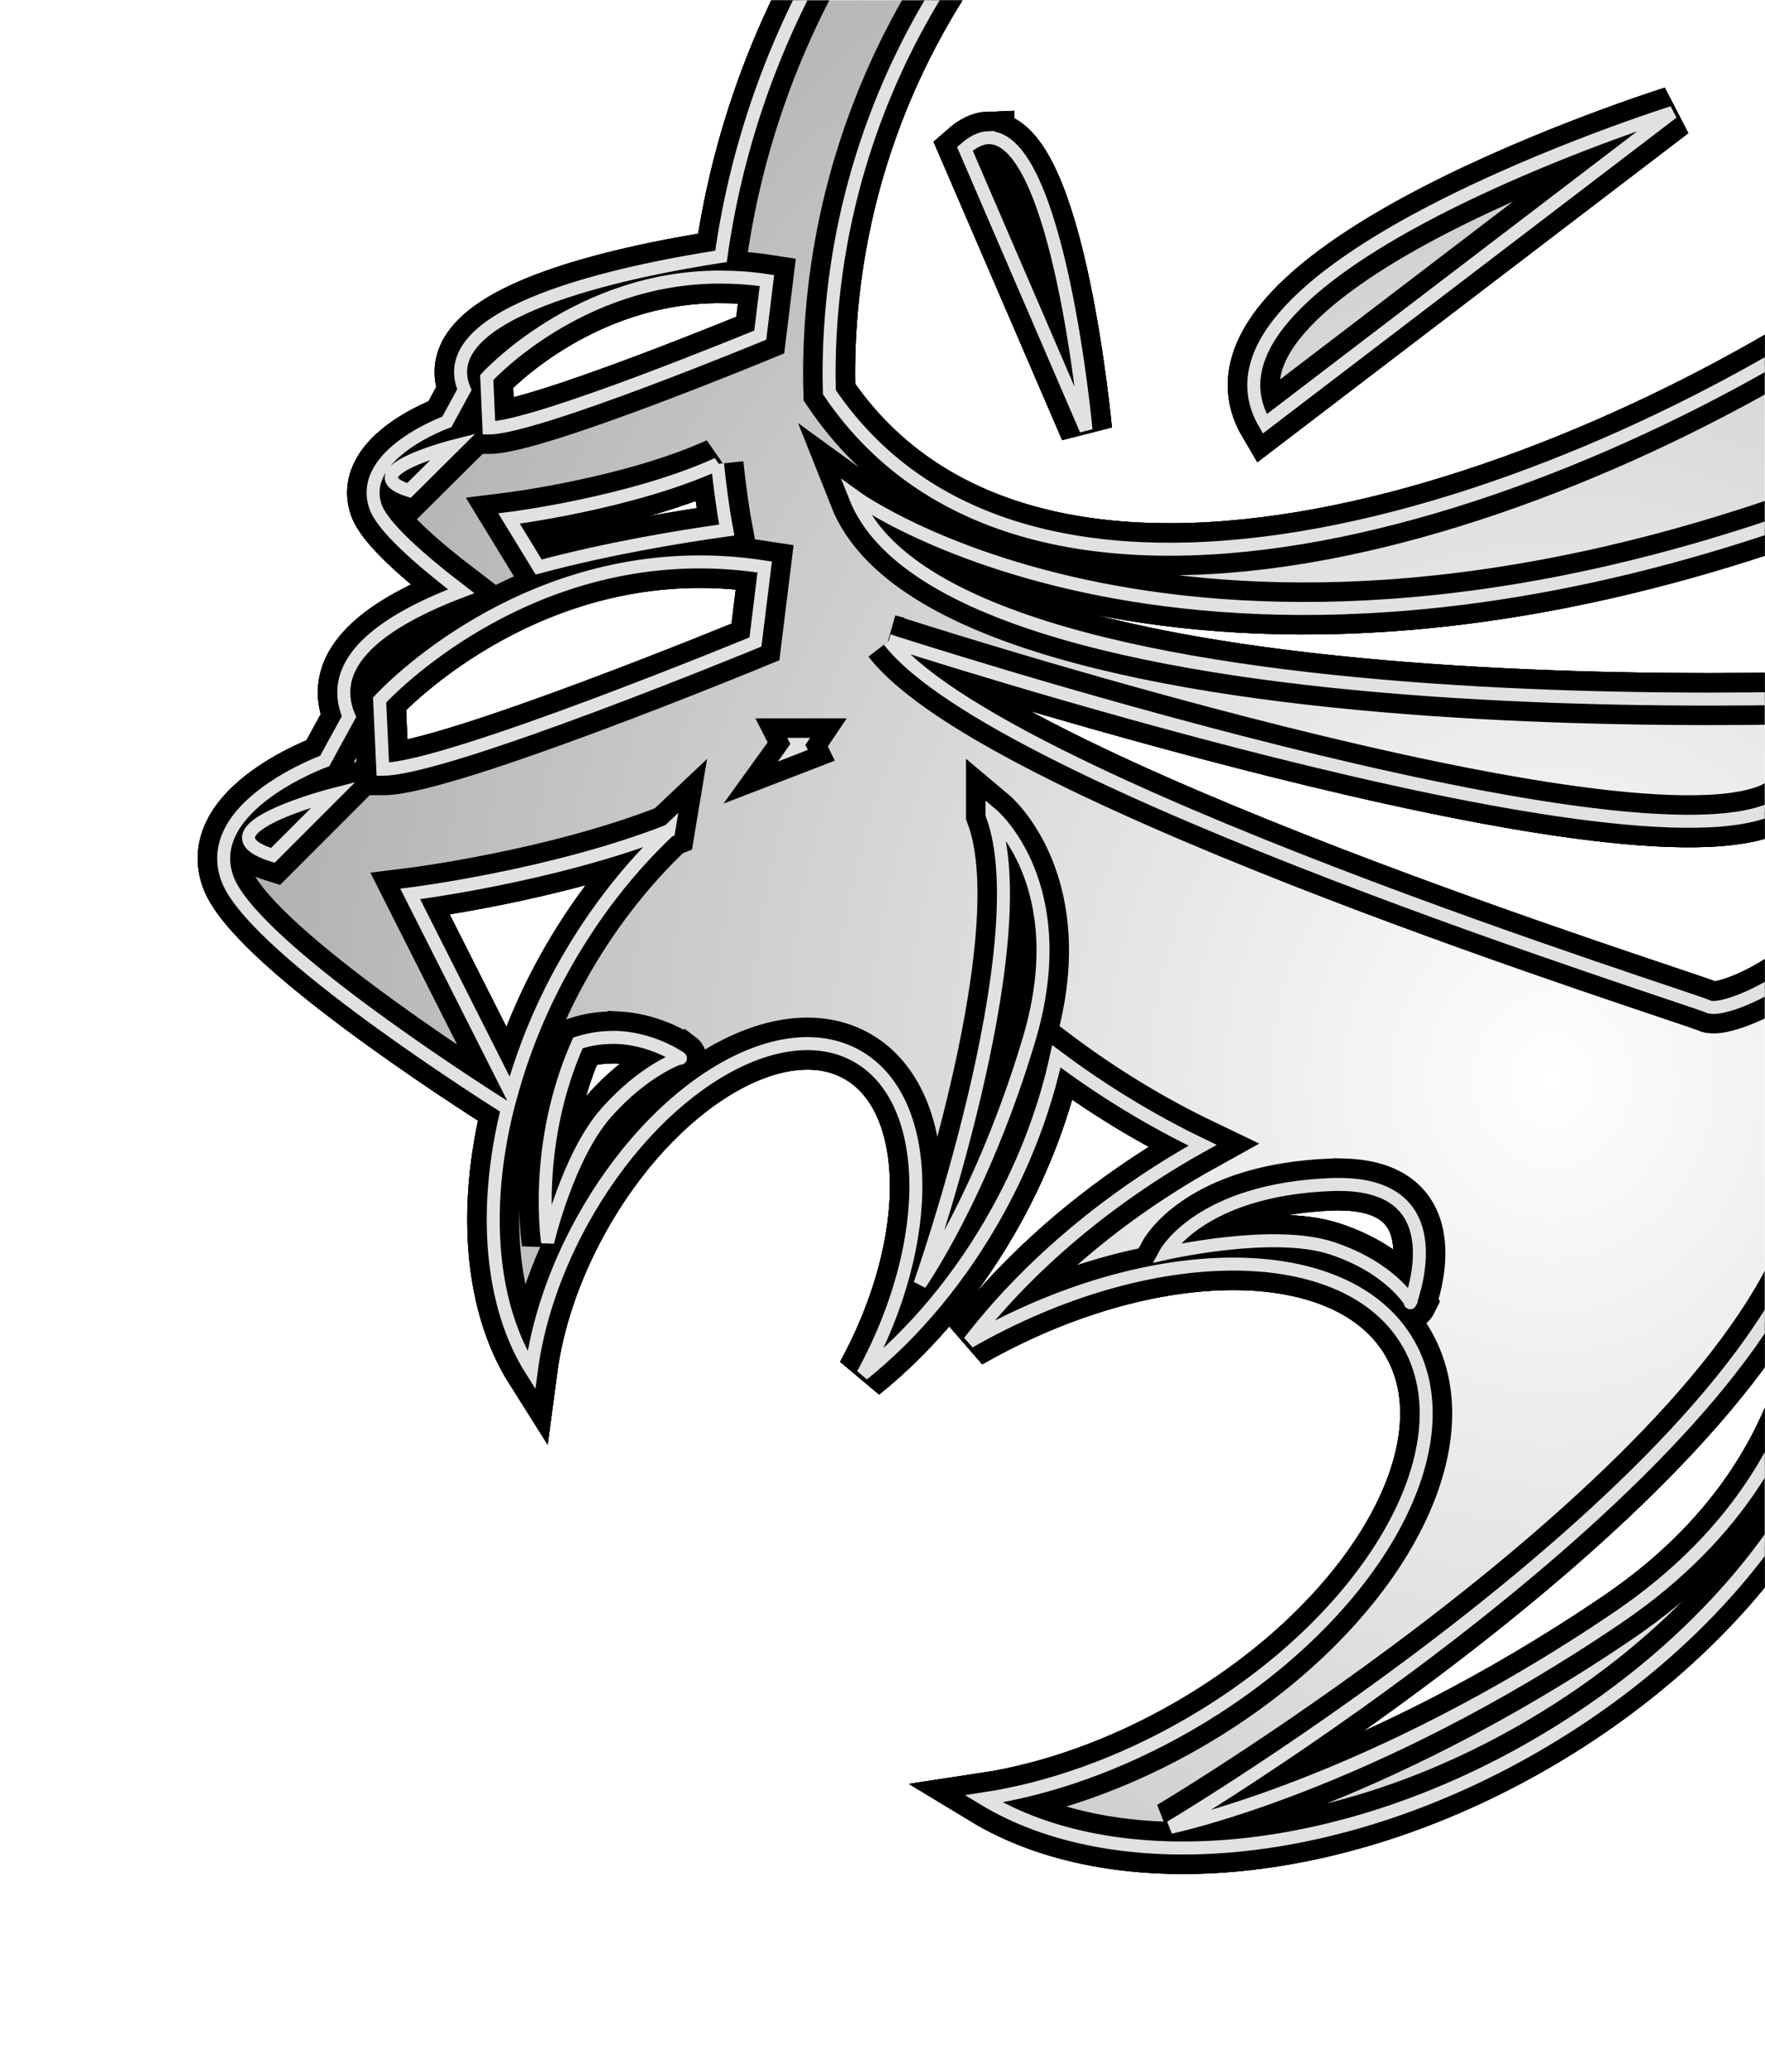 <?xml version="1.0" encoding="UTF-8" standalone="no"?>
<!-- Created with Inkscape (http://www.inkscape.org/) -->

<svg
   xmlns:dc="http://purl.org/dc/elements/1.1/"
   xmlns:cc="http://creativecommons.org/ns#"
   xmlns:rdf="http://www.w3.org/1999/02/22-rdf-syntax-ns#"
   xmlns:svg="http://www.w3.org/2000/svg"
   xmlns="http://www.w3.org/2000/svg"
   xmlns:xlink="http://www.w3.org/1999/xlink"
   xmlns:sodipodi="http://sodipodi.sourceforge.net/DTD/sodipodi-0.dtd"
   xmlns:inkscape="http://www.inkscape.org/namespaces/inkscape"
   width="520"
   height="610"
   id="svg8248"
   version="1.1"
   inkscape:version="0.47 r22583"
   sodipodi:docname="big-fred.svg"
   inkscape:export-filename="big-fred.png"
   inkscape:export-xdpi="90"
   inkscape:export-ydpi="90">
  <defs
     id="defs8250">
    <filter
       color-interpolation-filters="sRGB"
       id="filter4685"
       inkscape:collect="always">
      <feGaussianBlur
         id="feGaussianBlur4687"
         stdDeviation="6.346"
         inkscape:collect="always" />
    </filter>
    <filter
       color-interpolation-filters="sRGB"
       id="filter4330"
       inkscape:collect="always">
      <feGaussianBlur
         id="feGaussianBlur4332"
         stdDeviation="2.115"
         inkscape:collect="always" />
    </filter>
    <radialGradient
       inkscape:collect="always"
       xlink:href="#linearGradient4671-1"
       id="radialGradient8084"
       gradientUnits="userSpaceOnUse"
       gradientTransform="matrix(1.973,0,0,2.194,-820.48,-1409.561)"
       cx="817"
       cy="1136.282"
       fx="817"
       fy="1136.282"
       r="102.087" />
    <linearGradient
       id="linearGradient4671-1">
      <stop
         id="stop4673-3"
         offset="0"
         style="stop-color:#ffffff;stop-opacity:1;" />
      <stop
         id="stop4675-3"
         offset="1"
         style="stop-color:#646464;stop-opacity:1;" />
    </linearGradient>
    <clipPath
       clipPathUnits="userSpaceOnUse"
       id="clipPath3850">
      <rect
         style="fill:#ffffff;fill-opacity:1;fill-rule:nonzero;stroke:none"
         id="rect3852"
         width="135.808"
         height="159.314"
         x="-910.862"
         y="1000.362"
         transform="scale(-1,1)" />
    </clipPath>
  </defs>
  <sodipodi:namedview
     id="base"
     pagecolor="#ffffff"
     bordercolor="#666666"
     borderopacity="1.0"
     inkscape:pageopacity="0.0"
     inkscape:pageshadow="2"
     inkscape:zoom="0.2962963"
     inkscape:cx="-614.73214"
     inkscape:cy="334.78571"
     inkscape:document-units="px"
     inkscape:current-layer="layer1"
     showgrid="false"
     inkscape:window-width="1912"
     inkscape:window-height="1153"
     inkscape:window-x="0"
     inkscape:window-y="0"
     inkscape:window-maximized="1" />
  <g
     inkscape:label="Layer 1"
     inkscape:groupmode="layer"
     id="layer1"
     transform="translate(0,-442.362)">
    <g
       transform="matrix(-3.829,0,0,3.829,3487.622,-3387.948)"
       style="display:inline"
       inkscape:label="Fred"
       id="g8072"
       clip-path="url(#clipPath3850)">
      <path
         inkscape:connector-curvature="0"
         inkscape:export-ydpi="90"
         inkscape:export-xdpi="90"
         inkscape:export-filename="./path4328.png"
         inkscape:label="white outline"
         id="path8074"
         d="m 780.974,923.538 c -12.745,0.228 -24.527,15.452 -24.527,15.452 -19.425,-16.031 -19.303,21.511 -19.303,21.511 -18.071,8.34 -13.392,37.919 -13.392,37.919 l 5.641,1.251 c -4.529,8.872 -7.088,18.887 -7.088,29.482 0,3.128 0.232,6.185 0.662,9.198 -9.558,1.619 -27.951,5.863 -24.773,14.128 l -1.692,3.409 c 0,0 -8.524,3.41 -6.819,8.952 1.023,3.324 9.226,9.987 15.648,14.815 -2.342,0.925 -9.753,4.272 -7.922,9.296 2.165,5.939 29.752,21.928 29.752,21.928 l -13.515,-20.554 c 0,0 24.237,-2.856 32.769,-10.62 1.08,0.887 2.176,1.755 3.311,2.575 -4.696,2.233 -7.788,5.181 -6.328,8.977 l -1.717,3.409 c 0,0 -8.524,3.41 -6.819,8.953 1.706,5.542 23.448,20.456 23.448,20.456 l -10.669,-19.18 c 0,0 12.053,-1.668 20.382,-5.985 -0.875,11.923 8.774,26.527 24.773,35.736 15.5,8.922 32.352,10.087 42.359,4.022 -4.974,-0.751 -10.43,-2.634 -15.697,-5.666 -14.046,-8.085 -21.646,-21.241 -16.973,-29.359 4.657,-8.091 19.767,-8.127 33.774,-0.123 -4.228,-5.471 -10.053,-10.575 -17.12,-14.643 -0.278,-0.16 -0.555,-0.311 -0.834,-0.466 3.992,-1.913 7.755,-4.218 11.258,-6.843 0.847,3.89 2.325,7.923 4.489,11.847 2.857,5.182 6.486,9.466 10.4,12.607 -5.62,-10.271 -5.418,-21.232 0.515,-24.503 5.953,-3.282 15.415,2.429 21.094,12.73 2.129,3.863 3.421,7.835 3.9,11.454 3.124,-4.947 3.775,-12.302 1.84,-20.113 3.279,-2.074 19.882,-12.767 21.584,-17.782 1.881,-5.542 -7.53,-8.952 -7.53,-8.952 l -1.864,-3.409 c 1.775,-4.184 -2.563,-7.337 -8.634,-9.639 3.279,-2.506 6.083,-5.008 6.598,-6.524 1.368,-4.035 -5.494,-6.5 -5.494,-6.5 l -1.349,-2.477 c 2.537,-5.98 -12.039,-9.06 -19.745,-10.252 -4.513,-32.047 -32.505,-56.756 -66.199,-56.756 -16.178,0 -31.043,5.687 -42.629,15.158 2.164,-6.151 3.679,-11.16 3.679,-11.16 8.01,1.763 16.016,-19.426 16.016,-19.426 6.942,1.528 33.921,-7.088 33.921,-7.088 0,0 8.906,9.218 13.22,2.33 4.315,-6.887 13.22,0.123 13.22,0.123 -20.577,-28.602 -26.22,-8.021 -26.22,-8.021 l -5.715,-4.611 c -4.343,-5.269 -9.077,-7.146 -13.686,-7.064 z m 0.196,3.041 c 8.854,-0.278 12.092,8.119 12.092,8.118 -4.063,2.598 -30.978,1.913 -30.978,1.913 8.075,-7.375 14.248,-9.886 18.886,-10.032 z m -30.291,12.411 c 1.938,-0.06 3.311,0.662 3.311,0.662 l -9.811,14.864 c -2.369,2.57 -1.016,5.484 0.491,7.456 1.177,0.939 2.109,1.812 2.158,2.281 0,0 -1.113,-0.912 -2.158,-2.281 -2.189,-1.745 -5.249,-3.704 -5.249,-3.704 1.848,-16.206 7.559,-19.163 11.258,-19.279 z M 737.511,963.91 c -4.339,3.847 -1.324,25.876 -1.324,25.876 l -9.713,4.415 C 725.094,974.694 737.511,963.91 737.511,963.91 z m 51.655,8.339 c 32.054,0 57.885,25.483 57.885,56.904 0,0.454 -0.014,0.898 -0.024,1.349 -15.733,23.26 -57.603,8.702 -81.922,-8.388 -23.077,-16.218 -31.718,1.335 -33.848,7.162 -5e-5,-0.041 0,-0.082 0,-0.123 0,-31.421 25.855,-56.904 57.909,-56.904 z m -7.015,36.742 31.371,23.939 c 6.992,-11.866 -31.371,-23.939 -31.371,-23.939 z m 52.66,1.938 c -5.438,-0.174 -7.53,22.467 -7.53,22.467 l 9.32,-21.609 c -0.636,-0.556 -1.228,-0.84 -1.79,-0.859 z m 20.554,10.719 c 10.993,-0.044 18.028,7.726 18.028,7.726 l -0.172,3.875 c -3.592,0 -20.873,-7.138 -20.873,-7.138 l -0.515,-4.194 c 1.219,-0.189 2.395,-0.265 3.532,-0.27 z m -98.894,12.264 c 4.135,-0.103 9.983,3.924 9.983,3.924 51.381,20.491 78.586,0.711 78.586,0.711 -7.556,19.077 -81.606,15.546 -86.14,14.839 -4.535,-0.707 -8.3,-10.614 -6.034,-16.973 0.638,-1.789 1.987,-2.462 3.605,-2.502 z m 119.473,0.736 c 0,0 7.881,2.014 3.434,3.409 l -3.434,-3.409 z m -20.309,1.373 c 6.669,3.031 16.041,4.194 16.041,4.194 l -2.281,3.728 c -5.385,-1.438 -10.789,-2.328 -14.471,-2.845 0.312,-1.669 0.53,-3.367 0.711,-5.077 z m -132.84,4.562 c 1.417,0.01 2.872,0.133 4.39,0.392 l -0.638,5.739 c 0,0 -21.523,9.811 -25.999,9.811 l -0.221,-5.322 c 0,0 8.77,-10.681 22.467,-10.62 z m 134.067,2.968 c 15.107,-0.061 24.773,10.62 24.773,10.62 l -0.245,5.322 c -4.937,0 -28.673,-9.786 -28.673,-9.786 l -0.711,-5.764 c 1.675,-0.26 3.294,-0.386 4.856,-0.392 z m -14.422,6.058 c -8.449,10.87 -61.735,27.494 -63.035,28.133 -1.301,0.639 -9.737,-3.201 -9.737,-7.677 0,-4.476 4.538,-7.677 4.538,-7.677 11.047,5.755 68.235,-12.779 68.235,-12.779 z m -114.2,6.671 c 0.905,1.962 1.928,3.861 3.017,5.715 -12.042,2.337 -26.251,6.645 -23.031,13.711 l -0.221,0.368 -5.543,-9.958 c 0,0 19.01,-2.633 25.778,-9.835 z m 121.214,1.3 c 0.054,0.08 0.09,0.166 0.147,0.245 -0.075,-0.029 -0.145,-0.07 -0.221,-0.098 0.024,-0.049 0.049,-0.098 0.074,-0.147 z m -152.315,0.859 -4.268,4.685 c -5.542,-1.918 4.268,-4.685 4.268,-4.685 z m 188.027,2.992 c 0,0 10.797,2.767 4.685,4.685 l -4.685,-4.685 z m -145.742,1.521 c 1.798,0.01 3.665,0.139 5.592,0.417 l -0.809,6.181 c 0,0 -27.308,10.498 -32.989,10.498 l -0.27,-5.715 c 0,0 11.091,-11.446 28.476,-11.381 z m 95.093,0.024 c -3.726,9.802 5.543,36.104 5.543,36.104 0,0 -4.818,-6.853 -8.388,-18.788 -3.57,-11.935 2.845,-17.316 2.845,-17.316 z m 24.871,1.251 c 8.901,3.496 19.892,4.856 19.892,4.856 l -7.775,15.403 c -0.882,-3.175 -2.153,-6.398 -3.9,-9.566 -2.312,-4.195 -5.148,-7.803 -8.217,-10.694 z m -91.414,15.133 c 1.417,0.01 2.872,0.133 4.39,0.392 l -0.638,5.764 c 0,0 -21.523,9.786 -25.999,9.786 l -0.196,-5.322 c 0,0 8.745,-10.681 22.443,-10.62 z m 95.313,0.76 c 0.203,-0.01 0.402,-0.01 0.613,0 0.782,0.014 1.608,0.14 2.477,0.417 3.503,7.89 2.33,15.329 2.33,15.329 0,0 -1.548,-6.594 -4.489,-9.934 -2.941,-3.339 -5.69,-4.243 -5.69,-4.243 -0.367,0.279 1.708,-1.409 4.758,-1.57 z m -156.411,1.987 -5.396,5.004 c -7.035,-2.056 5.396,-5.004 5.396,-5.004 z m 100.562,9.32 c 0.29,-0.01 0.59,-0.012 0.907,0 10.182,0.377 12.828,5.298 12.828,5.298 0,0 -8.302,-1.901 -12.828,-0.393 -4.525,1.508 -6.034,4.145 -6.034,4.145 0.365,0.731 -3.865,-8.797 5.126,-9.051 z m -36.423,1.889 c 5.36,21.068 49.766,47.534 49.766,47.534 0,0 -15.293,-3.14 -34.436,-16.139 -19.143,-12.999 -15.33,-31.395 -15.33,-31.395 z m -28.697,3.924 -4.268,4.685 c -5.542,-1.918 4.268,-4.685 4.268,-4.685 z"
         style="color:#000000;fill:none;stroke:#000000;stroke-width:4;stroke-miterlimit:4;stroke-opacity:1;stroke-dasharray:none;marker:none;visibility:visible;display:inline;overflow:visible;filter:url(#filter4685)" />
      <path
         inkscape:connector-curvature="0"
         inkscape:export-ydpi="90"
         inkscape:export-xdpi="90"
         inkscape:export-filename="./path4328.png"
         style="color:#000000;fill:none;stroke:#000000;stroke-width:4;stroke-miterlimit:4;stroke-opacity:1;stroke-dasharray:none;marker:none;visibility:visible;display:inline;overflow:visible;filter:url(#filter4330)"
         d="m 780.974,923.538 c -12.745,0.228 -24.527,15.452 -24.527,15.452 -19.425,-16.031 -19.303,21.511 -19.303,21.511 -18.071,8.34 -13.392,37.919 -13.392,37.919 l 5.641,1.251 c -4.529,8.872 -7.088,18.887 -7.088,29.482 0,3.128 0.232,6.185 0.662,9.198 -9.558,1.619 -27.951,5.863 -24.773,14.128 l -1.692,3.409 c 0,0 -8.524,3.41 -6.819,8.952 1.023,3.324 9.226,9.987 15.648,14.815 -2.342,0.925 -9.753,4.272 -7.922,9.296 2.165,5.939 29.752,21.928 29.752,21.928 l -13.515,-20.554 c 0,0 24.237,-2.856 32.769,-10.62 1.08,0.887 2.176,1.755 3.311,2.575 -4.696,2.233 -7.788,5.181 -6.328,8.977 l -1.717,3.409 c 0,0 -8.524,3.41 -6.819,8.953 1.706,5.542 23.448,20.456 23.448,20.456 l -10.669,-19.18 c 0,0 12.053,-1.668 20.382,-5.985 -0.875,11.923 8.774,26.527 24.773,35.736 15.5,8.922 32.352,10.087 42.359,4.022 -4.974,-0.751 -10.43,-2.634 -15.697,-5.666 -14.046,-8.085 -21.646,-21.241 -16.973,-29.359 4.657,-8.091 19.767,-8.127 33.774,-0.123 -4.228,-5.471 -10.053,-10.575 -17.12,-14.643 -0.278,-0.16 -0.555,-0.311 -0.834,-0.466 3.992,-1.913 7.755,-4.218 11.258,-6.843 0.847,3.89 2.325,7.923 4.489,11.847 2.857,5.182 6.486,9.466 10.4,12.607 -5.62,-10.271 -5.418,-21.232 0.515,-24.503 5.953,-3.282 15.415,2.429 21.094,12.73 2.129,3.863 3.421,7.835 3.9,11.454 3.124,-4.947 3.775,-12.302 1.84,-20.113 3.279,-2.074 19.882,-12.767 21.584,-17.782 1.881,-5.542 -7.53,-8.952 -7.53,-8.952 l -1.864,-3.409 c 1.775,-4.184 -2.563,-7.337 -8.634,-9.639 3.279,-2.506 6.083,-5.008 6.598,-6.524 1.368,-4.035 -5.494,-6.5 -5.494,-6.5 l -1.349,-2.477 c 2.537,-5.98 -12.039,-9.06 -19.745,-10.252 -4.513,-32.047 -32.505,-56.756 -66.199,-56.756 -16.178,0 -31.043,5.687 -42.629,15.158 2.164,-6.151 3.679,-11.16 3.679,-11.16 8.01,1.763 16.016,-19.426 16.016,-19.426 6.942,1.528 33.921,-7.088 33.921,-7.088 0,0 8.906,9.218 13.22,2.33 4.315,-6.887 13.22,0.123 13.22,0.123 -20.577,-28.602 -26.22,-8.021 -26.22,-8.021 l -5.715,-4.611 c -4.343,-5.269 -9.077,-7.146 -13.686,-7.064 z m 0.196,3.041 c 8.854,-0.278 12.092,8.119 12.092,8.118 -4.063,2.598 -30.978,1.913 -30.978,1.913 8.075,-7.375 14.248,-9.886 18.886,-10.032 z m -30.291,12.411 c 1.938,-0.06 3.311,0.662 3.311,0.662 l -9.811,14.864 c -2.369,2.57 -1.016,5.484 0.491,7.456 1.177,0.939 2.109,1.812 2.158,2.281 0,0 -1.113,-0.912 -2.158,-2.281 -2.189,-1.745 -5.249,-3.704 -5.249,-3.704 1.848,-16.206 7.559,-19.163 11.258,-19.279 z M 737.511,963.91 c -4.339,3.847 -1.324,25.876 -1.324,25.876 l -9.713,4.415 C 725.094,974.694 737.511,963.91 737.511,963.91 z m 51.655,8.339 c 32.054,0 57.885,25.483 57.885,56.904 0,0.454 -0.014,0.898 -0.024,1.349 -15.733,23.26 -57.603,8.702 -81.922,-8.388 -23.077,-16.218 -31.718,1.335 -33.848,7.162 -5e-5,-0.041 0,-0.082 0,-0.123 0,-31.421 25.855,-56.904 57.909,-56.904 z m -7.015,36.742 31.371,23.939 c 6.992,-11.866 -31.371,-23.939 -31.371,-23.939 z m 52.66,1.938 c -5.438,-0.174 -7.53,22.467 -7.53,22.467 l 9.32,-21.609 c -0.636,-0.556 -1.228,-0.84 -1.79,-0.859 z m 20.554,10.719 c 10.993,-0.044 18.028,7.726 18.028,7.726 l -0.172,3.875 c -3.592,0 -20.873,-7.138 -20.873,-7.138 l -0.515,-4.194 c 1.219,-0.189 2.395,-0.265 3.532,-0.27 z m -98.894,12.264 c 4.135,-0.103 9.983,3.924 9.983,3.924 51.381,20.491 78.586,0.711 78.586,0.711 -7.556,19.077 -81.606,15.546 -86.14,14.839 -4.535,-0.707 -8.3,-10.614 -6.034,-16.973 0.638,-1.789 1.987,-2.462 3.605,-2.502 z m 119.473,0.736 c 0,0 7.881,2.014 3.434,3.409 l -3.434,-3.409 z m -20.309,1.373 c 6.669,3.031 16.041,4.194 16.041,4.194 l -2.281,3.728 c -5.385,-1.438 -10.789,-2.328 -14.471,-2.845 0.312,-1.669 0.53,-3.367 0.711,-5.077 z m -132.84,4.562 c 1.417,0.01 2.872,0.133 4.39,0.392 l -0.638,5.739 c 0,0 -21.523,9.811 -25.999,9.811 l -0.221,-5.322 c 0,0 8.77,-10.681 22.467,-10.62 z m 134.067,2.968 c 15.107,-0.061 24.773,10.62 24.773,10.62 l -0.245,5.322 c -4.937,0 -28.673,-9.786 -28.673,-9.786 l -0.711,-5.764 c 1.675,-0.26 3.294,-0.386 4.856,-0.392 z m -14.422,6.058 c -8.449,10.87 -61.735,27.494 -63.035,28.133 -1.301,0.639 -9.737,-3.201 -9.737,-7.677 0,-4.476 4.538,-7.677 4.538,-7.677 11.047,5.755 68.235,-12.779 68.235,-12.779 z m -114.2,6.671 c 0.905,1.962 1.928,3.861 3.017,5.715 -12.042,2.337 -26.251,6.645 -23.031,13.711 l -0.221,0.368 -5.543,-9.958 c 0,0 19.01,-2.633 25.778,-9.835 z m 121.214,1.3 c 0.054,0.08 0.09,0.166 0.147,0.245 -0.075,-0.029 -0.145,-0.07 -0.221,-0.098 0.024,-0.049 0.049,-0.098 0.074,-0.147 z m -152.315,0.859 -4.268,4.685 c -5.542,-1.918 4.268,-4.685 4.268,-4.685 z m 188.027,2.992 c 0,0 10.797,2.767 4.685,4.685 l -4.685,-4.685 z m -145.742,1.521 c 1.798,0.01 3.665,0.139 5.592,0.417 l -0.809,6.181 c 0,0 -27.308,10.498 -32.989,10.498 l -0.27,-5.715 c 0,0 11.091,-11.446 28.476,-11.381 z m 95.093,0.024 c -3.726,9.802 5.543,36.104 5.543,36.104 0,0 -4.818,-6.853 -8.388,-18.788 -3.57,-11.935 2.845,-17.316 2.845,-17.316 z m 24.871,1.251 c 8.901,3.496 19.892,4.856 19.892,4.856 l -7.775,15.403 c -0.882,-3.175 -2.153,-6.398 -3.9,-9.566 -2.312,-4.195 -5.148,-7.803 -8.217,-10.694 z m -91.414,15.133 c 1.417,0.01 2.872,0.133 4.39,0.392 l -0.638,5.764 c 0,0 -21.523,9.786 -25.999,9.786 l -0.196,-5.322 c 0,0 8.745,-10.681 22.443,-10.62 z m 95.313,0.76 c 0.203,-0.01 0.402,-0.01 0.613,0 0.782,0.014 1.608,0.14 2.477,0.417 3.503,7.89 2.33,15.329 2.33,15.329 0,0 -1.548,-6.594 -4.489,-9.934 -2.941,-3.339 -5.69,-4.243 -5.69,-4.243 -0.367,0.279 1.708,-1.409 4.758,-1.57 z m -156.411,1.987 -5.396,5.004 c -7.035,-2.056 5.396,-5.004 5.396,-5.004 z m 100.562,9.32 c 0.29,-0.01 0.59,-0.012 0.907,0 10.182,0.377 12.828,5.298 12.828,5.298 0,0 -8.302,-1.901 -12.828,-0.393 -4.525,1.508 -6.034,4.145 -6.034,4.145 0.365,0.731 -3.865,-8.797 5.126,-9.051 z m -36.423,1.889 c 5.36,21.068 49.766,47.534 49.766,47.534 0,0 -15.293,-3.14 -34.436,-16.139 -19.143,-12.999 -15.33,-31.395 -15.33,-31.395 z m -28.697,3.924 -4.268,4.685 c -5.542,-1.918 4.268,-4.685 4.268,-4.685 z"
         id="path8076"
         inkscape:label="white outline" />
      <path
         inkscape:connector-curvature="0"
         inkscape:export-ydpi="90"
         inkscape:export-xdpi="90"
         inkscape:export-filename="./path4328.png"
         style="color:#000000;fill:url(#radialGradient8084);fill-opacity:1;stroke:none;stroke-width:4;marker:none;visibility:visible;display:inline;overflow:visible"
         d="m 780.974,923.538 c -12.745,0.228 -24.527,15.452 -24.527,15.452 -19.425,-16.031 -19.303,21.511 -19.303,21.511 -18.071,8.34 -13.392,37.919 -13.392,37.919 l 5.641,1.251 c -4.529,8.872 -7.088,18.887 -7.088,29.482 0,3.128 0.232,6.185 0.662,9.198 -9.558,1.619 -27.951,5.863 -24.773,14.128 l -1.692,3.409 c 0,0 -8.524,3.41 -6.819,8.952 1.023,3.324 9.226,9.987 15.648,14.815 -2.342,0.925 -9.753,4.272 -7.922,9.296 2.165,5.939 29.752,21.928 29.752,21.928 l -13.515,-20.554 c 0,0 24.237,-2.856 32.769,-10.62 1.08,0.887 2.176,1.755 3.311,2.575 -4.696,2.233 -7.788,5.181 -6.328,8.977 l -1.717,3.409 c 0,0 -8.524,3.41 -6.819,8.953 1.706,5.542 23.448,20.456 23.448,20.456 l -10.669,-19.18 c 0,0 12.053,-1.668 20.382,-5.985 -0.875,11.923 8.774,26.527 24.773,35.736 15.5,8.922 32.352,10.087 42.359,4.022 -4.974,-0.751 -10.43,-2.634 -15.697,-5.666 -14.046,-8.085 -21.646,-21.241 -16.973,-29.359 4.657,-8.091 19.767,-8.127 33.774,-0.123 -4.228,-5.471 -10.053,-10.575 -17.12,-14.643 -0.278,-0.16 -0.555,-0.311 -0.834,-0.466 3.992,-1.913 7.755,-4.218 11.258,-6.843 0.847,3.89 2.325,7.923 4.489,11.847 2.857,5.182 6.486,9.466 10.4,12.607 -5.62,-10.271 -5.418,-21.232 0.515,-24.503 5.953,-3.282 15.415,2.429 21.094,12.73 2.129,3.863 3.421,7.835 3.9,11.454 3.124,-4.947 3.775,-12.302 1.84,-20.113 3.279,-2.074 19.882,-12.767 21.584,-17.782 1.881,-5.542 -7.53,-8.952 -7.53,-8.952 l -1.864,-3.409 c 1.775,-4.184 -2.563,-7.337 -8.634,-9.639 3.279,-2.506 6.083,-5.008 6.598,-6.524 1.368,-4.035 -5.494,-6.5 -5.494,-6.5 l -1.349,-2.477 c 2.537,-5.98 -12.039,-9.06 -19.745,-10.252 -4.513,-32.047 -32.505,-56.756 -66.199,-56.756 -16.178,0 -31.043,5.687 -42.629,15.158 2.164,-6.151 3.679,-11.16 3.679,-11.16 8.01,1.763 16.016,-19.426 16.016,-19.426 6.942,1.528 33.921,-7.088 33.921,-7.088 0,0 8.906,9.218 13.22,2.33 4.315,-6.887 13.22,0.123 13.22,0.123 -20.577,-28.602 -26.22,-8.021 -26.22,-8.021 l -5.715,-4.611 c -4.343,-5.269 -9.077,-7.146 -13.686,-7.064 z m 0.196,3.041 c 8.854,-0.278 12.092,8.119 12.092,8.118 -4.063,2.598 -30.978,1.913 -30.978,1.913 8.075,-7.375 14.248,-9.886 18.886,-10.032 z m -30.291,12.411 c 1.938,-0.06 3.311,0.662 3.311,0.662 l -9.811,14.864 c -2.369,2.57 -1.016,5.484 0.491,7.456 1.177,0.939 2.109,1.812 2.158,2.281 0,0 -1.113,-0.912 -2.158,-2.281 -2.189,-1.745 -5.249,-3.704 -5.249,-3.704 1.848,-16.206 7.559,-19.163 11.258,-19.279 z M 737.511,963.91 c -4.339,3.847 -1.324,25.876 -1.324,25.876 l -9.713,4.415 C 725.094,974.694 737.511,963.91 737.511,963.91 z m 51.655,8.339 c 32.054,0 57.885,25.483 57.885,56.904 0,0.454 -0.014,0.898 -0.024,1.349 -15.733,23.26 -57.603,8.702 -81.922,-8.388 -23.077,-16.218 -31.718,1.335 -33.848,7.162 -5e-5,-0.041 0,-0.082 0,-0.123 0,-31.421 25.855,-56.904 57.909,-56.904 z m -7.015,36.742 31.371,23.939 c 6.992,-11.866 -31.371,-23.939 -31.371,-23.939 z m 52.66,1.938 c -5.438,-0.174 -7.53,22.467 -7.53,22.467 l 9.32,-21.609 c -0.636,-0.556 -1.228,-0.84 -1.79,-0.859 z m 20.554,10.719 c 10.993,-0.044 18.028,7.726 18.028,7.726 l -0.172,3.875 c -3.592,0 -20.873,-7.138 -20.873,-7.138 l -0.515,-4.194 c 1.219,-0.189 2.395,-0.265 3.532,-0.27 z m -98.894,12.264 c 4.135,-0.103 9.983,3.924 9.983,3.924 51.381,20.491 78.586,0.711 78.586,0.711 -7.556,19.077 -81.606,15.546 -86.14,14.839 -4.535,-0.707 -8.3,-10.614 -6.034,-16.973 0.638,-1.789 1.987,-2.462 3.605,-2.502 z m 119.473,0.736 c 0,0 7.881,2.014 3.434,3.409 l -3.434,-3.409 z m -20.309,1.373 c 6.669,3.031 16.041,4.194 16.041,4.194 l -2.281,3.728 c -5.385,-1.438 -10.789,-2.328 -14.471,-2.845 0.312,-1.669 0.53,-3.367 0.711,-5.077 z m -132.84,4.562 c 1.417,0.01 2.872,0.133 4.39,0.392 l -0.638,5.739 c 0,0 -21.523,9.811 -25.999,9.811 l -0.221,-5.322 c 0,0 8.77,-10.681 22.467,-10.62 z m 134.067,2.968 c 15.107,-0.061 24.773,10.62 24.773,10.62 l -0.245,5.322 c -4.937,0 -28.673,-9.786 -28.673,-9.786 l -0.711,-5.764 c 1.675,-0.26 3.294,-0.386 4.856,-0.392 z m -14.422,6.058 c -8.449,10.87 -61.735,27.494 -63.035,28.133 -1.301,0.639 -9.737,-3.201 -9.737,-7.677 0,-4.476 4.538,-7.677 4.538,-7.677 11.047,5.755 68.235,-12.779 68.235,-12.779 z m -114.2,6.671 c 0.905,1.962 1.928,3.861 3.017,5.715 -12.042,2.337 -26.251,6.645 -23.031,13.711 l -0.221,0.368 -5.543,-9.958 c 0,0 19.01,-2.633 25.778,-9.835 z m 121.214,1.3 c 0.054,0.08 0.09,0.166 0.147,0.245 -0.075,-0.029 -0.145,-0.07 -0.221,-0.098 0.024,-0.049 0.049,-0.098 0.074,-0.147 z m -152.315,0.859 -4.268,4.685 c -5.542,-1.918 4.268,-4.685 4.268,-4.685 z m 188.027,2.992 c 0,0 10.797,2.767 4.685,4.685 l -4.685,-4.685 z m -145.742,1.521 c 1.798,0.01 3.665,0.139 5.592,0.417 l -0.809,6.181 c 0,0 -27.308,10.498 -32.989,10.498 l -0.27,-5.715 c 0,0 11.091,-11.446 28.476,-11.381 z m 95.093,0.024 c -3.726,9.802 5.543,36.104 5.543,36.104 0,0 -4.818,-6.853 -8.388,-18.788 -3.57,-11.935 2.845,-17.316 2.845,-17.316 z m 24.871,1.251 c 8.901,3.496 19.892,4.856 19.892,4.856 l -7.775,15.403 c -0.882,-3.175 -2.153,-6.398 -3.9,-9.566 -2.312,-4.195 -5.148,-7.803 -8.217,-10.694 z m -91.414,15.133 c 1.417,0.01 2.872,0.133 4.39,0.392 l -0.638,5.764 c 0,0 -21.523,9.786 -25.999,9.786 l -0.196,-5.322 c 0,0 8.745,-10.681 22.443,-10.62 z m 95.313,0.76 c 0.203,-0.01 0.402,-0.01 0.613,0 0.782,0.014 1.608,0.14 2.477,0.417 3.503,7.89 2.33,15.329 2.33,15.329 0,0 -1.548,-6.594 -4.489,-9.934 -2.941,-3.339 -5.69,-4.243 -5.69,-4.243 -0.367,0.279 1.708,-1.409 4.758,-1.57 z m -156.411,1.987 -5.396,5.004 c -7.035,-2.056 5.396,-5.004 5.396,-5.004 z m 100.562,9.32 c 0.29,-0.01 0.59,-0.012 0.907,0 10.182,0.377 12.828,5.298 12.828,5.298 0,0 -8.302,-1.901 -12.828,-0.393 -4.525,1.508 -6.034,4.145 -6.034,4.145 0.365,0.731 -3.865,-8.797 5.126,-9.051 z m -36.423,1.889 c 5.36,21.068 49.766,47.534 49.766,47.534 0,0 -15.293,-3.14 -34.436,-16.139 -19.143,-12.999 -15.33,-31.395 -15.33,-31.395 z m -28.697,3.924 -4.268,4.685 c -5.542,-1.918 4.268,-4.685 4.268,-4.685 z"
         id="path8078"
         inkscape:label="white outline" />
      <path
         inkscape:connector-curvature="0"
         inkscape:export-ydpi="90"
         inkscape:export-xdpi="90"
         inkscape:export-filename="./path4328.png"
         inkscape:label="white outline"
         id="path8080"
         d="m 780.974,923.538 c -12.745,0.228 -24.527,15.452 -24.527,15.452 -19.425,-16.031 -19.303,21.511 -19.303,21.511 -18.071,8.34 -13.392,37.919 -13.392,37.919 l 5.641,1.251 c -4.529,8.872 -7.088,18.887 -7.088,29.482 0,3.128 0.232,6.185 0.662,9.198 -9.558,1.619 -27.951,5.863 -24.773,14.128 l -1.692,3.409 c 0,0 -8.524,3.41 -6.819,8.952 1.023,3.324 9.226,9.987 15.648,14.815 -2.342,0.925 -9.753,4.272 -7.922,9.296 2.165,5.939 29.752,21.928 29.752,21.928 l -13.515,-20.554 c 0,0 24.237,-2.856 32.769,-10.62 1.08,0.887 2.176,1.755 3.311,2.575 -4.696,2.233 -7.788,5.181 -6.328,8.977 l -1.717,3.409 c 0,0 -8.524,3.41 -6.819,8.953 1.706,5.542 23.448,20.456 23.448,20.456 l -10.669,-19.18 c 0,0 12.053,-1.668 20.382,-5.985 -0.875,11.923 8.774,26.527 24.773,35.736 15.5,8.922 32.352,10.087 42.359,4.022 -4.974,-0.751 -10.43,-2.634 -15.697,-5.666 -14.046,-8.085 -21.646,-21.241 -16.973,-29.359 4.657,-8.091 19.767,-8.127 33.774,-0.123 -4.228,-5.471 -10.053,-10.575 -17.12,-14.643 -0.278,-0.16 -0.555,-0.311 -0.834,-0.466 3.992,-1.913 7.755,-4.218 11.258,-6.843 0.847,3.89 2.325,7.923 4.489,11.847 2.857,5.182 6.486,9.466 10.4,12.607 -5.62,-10.271 -5.418,-21.232 0.515,-24.503 5.953,-3.282 15.415,2.429 21.094,12.73 2.129,3.863 3.421,7.835 3.9,11.454 3.124,-4.947 3.775,-12.302 1.84,-20.113 3.279,-2.074 19.882,-12.767 21.584,-17.782 1.881,-5.542 -7.53,-8.952 -7.53,-8.952 l -1.864,-3.409 c 1.775,-4.184 -2.563,-7.337 -8.634,-9.639 3.279,-2.506 6.083,-5.008 6.598,-6.524 1.368,-4.035 -5.494,-6.5 -5.494,-6.5 l -1.349,-2.477 c 2.537,-5.98 -12.039,-9.06 -19.745,-10.252 -4.513,-32.047 -32.505,-56.756 -66.199,-56.756 -16.178,0 -31.043,5.687 -42.629,15.158 2.164,-6.151 3.679,-11.16 3.679,-11.16 8.01,1.763 16.016,-19.426 16.016,-19.426 6.942,1.528 33.921,-7.088 33.921,-7.088 0,0 8.906,9.218 13.22,2.33 4.315,-6.887 13.22,0.123 13.22,0.123 -20.577,-28.602 -26.22,-8.021 -26.22,-8.021 l -5.715,-4.611 c -4.343,-5.269 -9.077,-7.146 -13.686,-7.064 z m 0.196,3.041 c 8.854,-0.278 12.092,8.119 12.092,8.118 -4.063,2.598 -30.978,1.913 -30.978,1.913 8.075,-7.375 14.248,-9.886 18.886,-10.032 z m -30.291,12.411 c 1.938,-0.06 3.311,0.662 3.311,0.662 l -9.811,14.864 c -2.369,2.57 -1.016,5.484 0.491,7.456 1.177,0.939 2.109,1.812 2.158,2.281 0,0 -1.113,-0.912 -2.158,-2.281 -2.189,-1.745 -5.249,-3.704 -5.249,-3.704 1.848,-16.206 7.559,-19.163 11.258,-19.279 z M 737.511,963.91 c -4.339,3.847 -1.324,25.876 -1.324,25.876 l -9.713,4.415 C 725.094,974.694 737.511,963.91 737.511,963.91 z m 51.655,8.339 c 32.054,0 57.885,25.483 57.885,56.904 0,0.454 -0.014,0.898 -0.024,1.349 -15.733,23.26 -57.603,8.702 -81.922,-8.388 -23.077,-16.218 -31.718,1.335 -33.848,7.162 -5e-5,-0.041 0,-0.082 0,-0.123 0,-31.421 25.855,-56.904 57.909,-56.904 z m -7.015,36.742 31.371,23.939 c 6.992,-11.866 -31.371,-23.939 -31.371,-23.939 z m 52.66,1.938 c -5.438,-0.174 -7.53,22.467 -7.53,22.467 l 9.32,-21.609 c -0.636,-0.556 -1.228,-0.84 -1.79,-0.859 z m 20.554,10.719 c 10.993,-0.044 18.028,7.726 18.028,7.726 l -0.172,3.875 c -3.592,0 -20.873,-7.138 -20.873,-7.138 l -0.515,-4.194 c 1.219,-0.189 2.395,-0.265 3.532,-0.27 z m -98.894,12.264 c 4.135,-0.103 9.983,3.924 9.983,3.924 51.381,20.491 78.586,0.711 78.586,0.711 -7.556,19.077 -81.606,15.546 -86.14,14.839 -4.535,-0.707 -8.3,-10.614 -6.034,-16.973 0.638,-1.789 1.987,-2.462 3.605,-2.502 z m 119.473,0.736 c 0,0 7.881,2.014 3.434,3.409 l -3.434,-3.409 z m -20.309,1.373 c 6.669,3.031 16.041,4.194 16.041,4.194 l -2.281,3.728 c -5.385,-1.438 -10.789,-2.328 -14.471,-2.845 0.312,-1.669 0.53,-3.367 0.711,-5.077 z m -132.84,4.562 c 1.417,0.01 2.872,0.133 4.39,0.392 l -0.638,5.739 c 0,0 -21.523,9.811 -25.999,9.811 l -0.221,-5.322 c 0,0 8.77,-10.681 22.467,-10.62 z m 134.067,2.968 c 15.107,-0.061 24.773,10.62 24.773,10.62 l -0.245,5.322 c -4.937,0 -28.673,-9.786 -28.673,-9.786 l -0.711,-5.764 c 1.675,-0.26 3.294,-0.386 4.856,-0.392 z m -14.422,6.058 c -8.449,10.87 -61.735,27.494 -63.035,28.133 -1.301,0.639 -9.737,-3.201 -9.737,-7.677 0,-4.476 4.538,-7.677 4.538,-7.677 11.047,5.755 68.235,-12.779 68.235,-12.779 z m -114.2,6.671 c 0.905,1.962 1.928,3.861 3.017,5.715 -12.042,2.337 -26.251,6.645 -23.031,13.711 l -0.221,0.368 -5.543,-9.958 c 0,0 19.01,-2.633 25.778,-9.835 z m 121.214,1.3 c 0.054,0.08 0.09,0.166 0.147,0.245 -0.075,-0.029 -0.145,-0.07 -0.221,-0.098 0.024,-0.049 0.049,-0.098 0.074,-0.147 z m -152.315,0.859 -4.268,4.685 c -5.542,-1.918 4.268,-4.685 4.268,-4.685 z m 188.027,2.992 c 0,0 10.797,2.767 4.685,4.685 l -4.685,-4.685 z m -145.742,1.521 c 1.798,0.01 3.665,0.139 5.592,0.417 l -0.809,6.181 c 0,0 -27.308,10.498 -32.989,10.498 l -0.27,-5.715 c 0,0 11.091,-11.446 28.476,-11.381 z m 95.093,0.024 c -3.726,9.802 5.543,36.104 5.543,36.104 0,0 -4.818,-6.853 -8.388,-18.788 -3.57,-11.935 2.845,-17.316 2.845,-17.316 z m 24.871,1.251 c 8.901,3.496 19.892,4.856 19.892,4.856 l -7.775,15.403 c -0.882,-3.175 -2.153,-6.398 -3.9,-9.566 -2.312,-4.195 -5.148,-7.803 -8.217,-10.694 z m -91.414,15.133 c 1.417,0.01 2.872,0.133 4.39,0.392 l -0.638,5.764 c 0,0 -21.523,9.786 -25.999,9.786 l -0.196,-5.322 c 0,0 8.745,-10.681 22.443,-10.62 z m 95.313,0.76 c 0.203,-0.01 0.402,-0.01 0.613,0 0.782,0.014 1.608,0.14 2.477,0.417 3.503,7.89 2.33,15.329 2.33,15.329 0,0 -1.548,-6.594 -4.489,-9.934 -2.941,-3.339 -5.69,-4.243 -5.69,-4.243 -0.367,0.279 1.708,-1.409 4.758,-1.57 z m -156.411,1.987 -5.396,5.004 c -7.035,-2.056 5.396,-5.004 5.396,-5.004 z m 100.562,9.32 c 0.29,-0.01 0.59,-0.012 0.907,0 10.182,0.377 12.828,5.298 12.828,5.298 0,0 -8.302,-1.901 -12.828,-0.393 -4.525,1.508 -6.034,4.145 -6.034,4.145 0.365,0.731 -3.865,-8.797 5.126,-9.051 z m -36.423,1.889 c 5.36,21.068 49.766,47.534 49.766,47.534 0,0 -15.293,-3.14 -34.436,-16.139 -19.143,-12.999 -15.33,-31.395 -15.33,-31.395 z m -28.697,3.924 -4.268,4.685 c -5.542,-1.918 4.268,-4.685 4.268,-4.685 z"
         style="color:#000000;fill:none;stroke:#000000;stroke-width:4;stroke-miterlimit:4;stroke-opacity:1;stroke-dasharray:none;marker:none;visibility:visible;display:inline;overflow:visible;filter:url(#filter4330)" />
      <path
         inkscape:connector-curvature="0"
         inkscape:export-ydpi="90"
         inkscape:export-xdpi="90"
         inkscape:export-filename="./path4328.png"
         style="color:#000000;fill:none;stroke:#ffffff;stroke-width:1;stroke-miterlimit:4;stroke-opacity:0.882;stroke-dasharray:none;marker:none;visibility:visible;display:inline;overflow:visible"
         d="m 780.974,923.538 c -12.745,0.228 -24.527,15.452 -24.527,15.452 -19.425,-16.031 -19.303,21.511 -19.303,21.511 -18.071,8.34 -13.392,37.919 -13.392,37.919 l 5.641,1.251 c -4.529,8.872 -7.088,18.887 -7.088,29.482 0,3.128 0.232,6.185 0.662,9.198 -9.558,1.619 -27.951,5.863 -24.773,14.128 l -1.692,3.409 c 0,0 -8.524,3.41 -6.819,8.952 1.023,3.324 9.226,9.987 15.648,14.815 -2.342,0.925 -9.753,4.272 -7.922,9.296 2.165,5.939 29.752,21.928 29.752,21.928 l -13.515,-20.554 c 0,0 24.237,-2.856 32.769,-10.62 1.08,0.887 2.176,1.755 3.311,2.575 -4.696,2.233 -7.788,5.181 -6.328,8.977 l -1.717,3.409 c 0,0 -8.524,3.41 -6.819,8.953 1.706,5.542 23.448,20.456 23.448,20.456 l -10.669,-19.18 c 0,0 12.053,-1.668 20.382,-5.985 -0.875,11.923 8.774,26.527 24.773,35.736 15.5,8.922 32.352,10.087 42.359,4.022 -4.974,-0.751 -10.43,-2.634 -15.697,-5.666 -14.046,-8.085 -21.646,-21.241 -16.973,-29.359 4.657,-8.091 19.767,-8.127 33.774,-0.123 -4.228,-5.471 -10.053,-10.575 -17.12,-14.643 -0.278,-0.16 -0.555,-0.311 -0.834,-0.466 3.992,-1.913 7.755,-4.218 11.258,-6.843 0.847,3.89 2.325,7.923 4.489,11.847 2.857,5.182 6.486,9.466 10.4,12.607 -5.62,-10.271 -5.418,-21.232 0.515,-24.503 5.953,-3.282 15.415,2.429 21.094,12.73 2.129,3.863 3.421,7.835 3.9,11.454 3.124,-4.947 3.775,-12.302 1.84,-20.113 3.279,-2.074 19.882,-12.767 21.584,-17.782 1.881,-5.542 -7.53,-8.952 -7.53,-8.952 l -1.864,-3.409 c 1.775,-4.184 -2.563,-7.337 -8.634,-9.639 3.279,-2.506 6.083,-5.008 6.598,-6.524 1.368,-4.035 -5.494,-6.5 -5.494,-6.5 l -1.349,-2.477 c 2.537,-5.98 -12.039,-9.06 -19.745,-10.252 -4.513,-32.047 -32.505,-56.756 -66.199,-56.756 -16.178,0 -31.043,5.687 -42.629,15.158 2.164,-6.151 3.679,-11.16 3.679,-11.16 8.01,1.763 16.016,-19.426 16.016,-19.426 6.942,1.528 33.921,-7.088 33.921,-7.088 0,0 8.906,9.218 13.22,2.33 4.315,-6.887 13.22,0.123 13.22,0.123 -20.577,-28.602 -26.22,-8.021 -26.22,-8.021 l -5.715,-4.611 c -4.343,-5.269 -9.077,-7.146 -13.686,-7.064 z m 0.196,3.041 c 8.854,-0.278 12.092,8.119 12.092,8.118 -4.063,2.598 -30.978,1.913 -30.978,1.913 8.075,-7.375 14.248,-9.886 18.886,-10.032 z m -30.291,12.411 c 1.938,-0.06 3.311,0.662 3.311,0.662 l -9.811,14.864 c -2.369,2.57 -1.016,5.484 0.491,7.456 1.177,0.939 2.109,1.812 2.158,2.281 0,0 -1.113,-0.912 -2.158,-2.281 -2.189,-1.745 -5.249,-3.704 -5.249,-3.704 1.848,-16.206 7.559,-19.163 11.258,-19.279 z M 737.511,963.91 c -4.339,3.847 -1.324,25.876 -1.324,25.876 l -9.713,4.415 C 725.094,974.694 737.511,963.91 737.511,963.91 z m 51.655,8.339 c 32.054,0 57.885,25.483 57.885,56.904 0,0.454 -0.014,0.898 -0.024,1.349 -15.733,23.26 -57.603,8.702 -81.922,-8.388 -23.077,-16.218 -31.718,1.335 -33.848,7.162 -5e-5,-0.041 0,-0.082 0,-0.123 0,-31.421 25.855,-56.904 57.909,-56.904 z m -7.015,36.742 31.371,23.939 c 6.992,-11.866 -31.371,-23.939 -31.371,-23.939 z m 52.66,1.938 c -5.438,-0.174 -7.53,22.467 -7.53,22.467 l 9.32,-21.609 c -0.636,-0.556 -1.228,-0.84 -1.79,-0.859 z m 20.554,10.719 c 10.993,-0.044 18.028,7.726 18.028,7.726 l -0.172,3.875 c -3.592,0 -20.873,-7.138 -20.873,-7.138 l -0.515,-4.194 c 1.219,-0.189 2.395,-0.265 3.532,-0.27 z m -98.894,12.264 c 4.135,-0.103 9.983,3.924 9.983,3.924 51.381,20.491 78.586,0.711 78.586,0.711 -7.556,19.077 -81.606,15.546 -86.14,14.839 -4.535,-0.707 -8.3,-10.614 -6.034,-16.973 0.638,-1.789 1.987,-2.462 3.605,-2.502 z m 119.473,0.736 c 0,0 7.881,2.014 3.434,3.409 l -3.434,-3.409 z m -20.309,1.373 c 6.669,3.031 16.041,4.194 16.041,4.194 l -2.281,3.728 c -5.385,-1.438 -10.789,-2.328 -14.471,-2.845 0.312,-1.669 0.53,-3.367 0.711,-5.077 z m -132.84,4.562 c 1.417,0.01 2.872,0.133 4.39,0.392 l -0.638,5.739 c 0,0 -21.523,9.811 -25.999,9.811 l -0.221,-5.322 c 0,0 8.77,-10.681 22.467,-10.62 z m 134.067,2.968 c 15.107,-0.061 24.773,10.62 24.773,10.62 l -0.245,5.322 c -4.937,0 -28.673,-9.786 -28.673,-9.786 l -0.711,-5.764 c 1.675,-0.26 3.294,-0.386 4.856,-0.392 z m -14.422,6.058 c -8.449,10.87 -61.735,27.494 -63.035,28.133 -1.301,0.639 -9.737,-3.201 -9.737,-7.677 0,-4.476 4.538,-7.677 4.538,-7.677 11.047,5.755 68.235,-12.779 68.235,-12.779 z m -114.2,6.671 c 0.905,1.962 1.928,3.861 3.017,5.715 -12.042,2.337 -26.251,6.645 -23.031,13.711 l -0.221,0.368 -5.543,-9.958 c 0,0 19.01,-2.633 25.778,-9.835 z m 121.214,1.3 c 0.054,0.08 0.09,0.166 0.147,0.245 -0.075,-0.029 -0.145,-0.07 -0.221,-0.098 0.024,-0.049 0.049,-0.098 0.074,-0.147 z m -152.315,0.859 -4.268,4.685 c -5.542,-1.918 4.268,-4.685 4.268,-4.685 z m 188.027,2.992 c 0,0 10.797,2.767 4.685,4.685 l -4.685,-4.685 z m -145.742,1.521 c 1.798,0.01 3.665,0.139 5.592,0.417 l -0.809,6.181 c 0,0 -27.308,10.498 -32.989,10.498 l -0.27,-5.715 c 0,0 11.091,-11.446 28.476,-11.381 z m 95.093,0.024 c -3.726,9.802 5.543,36.104 5.543,36.104 0,0 -4.818,-6.853 -8.388,-18.788 -3.57,-11.935 2.845,-17.316 2.845,-17.316 z m 24.871,1.251 c 8.901,3.496 19.892,4.856 19.892,4.856 l -7.775,15.403 c -0.882,-3.175 -2.153,-6.398 -3.9,-9.566 -2.312,-4.195 -5.148,-7.803 -8.217,-10.694 z m -91.414,15.133 c 1.417,0.01 2.872,0.133 4.39,0.392 l -0.638,5.764 c 0,0 -21.523,9.786 -25.999,9.786 l -0.196,-5.322 c 0,0 8.745,-10.681 22.443,-10.62 z m 95.313,0.76 c 0.203,-0.01 0.402,-0.01 0.613,0 0.782,0.014 1.608,0.14 2.477,0.417 3.503,7.89 2.33,15.329 2.33,15.329 0,0 -1.548,-6.594 -4.489,-9.934 -2.941,-3.339 -5.69,-4.243 -5.69,-4.243 -0.367,0.279 1.708,-1.409 4.758,-1.57 z m -156.411,1.987 -5.396,5.004 c -7.035,-2.056 5.396,-5.004 5.396,-5.004 z m 100.562,9.32 c 0.29,-0.01 0.59,-0.012 0.907,0 10.182,0.377 12.828,5.298 12.828,5.298 0,0 -8.302,-1.901 -12.828,-0.393 -4.525,1.508 -6.034,4.145 -6.034,4.145 0.365,0.731 -3.865,-8.797 5.126,-9.051 z m -36.423,1.889 c 5.36,21.068 49.766,47.534 49.766,47.534 0,0 -15.293,-3.14 -34.436,-16.139 -19.143,-12.999 -15.33,-31.395 -15.33,-31.395 z m -28.697,3.924 -4.268,4.685 c -5.542,-1.918 4.268,-4.685 4.268,-4.685 z"
         id="path8082"
         inkscape:label="white outline" />
    </g>
  </g>
</svg>
